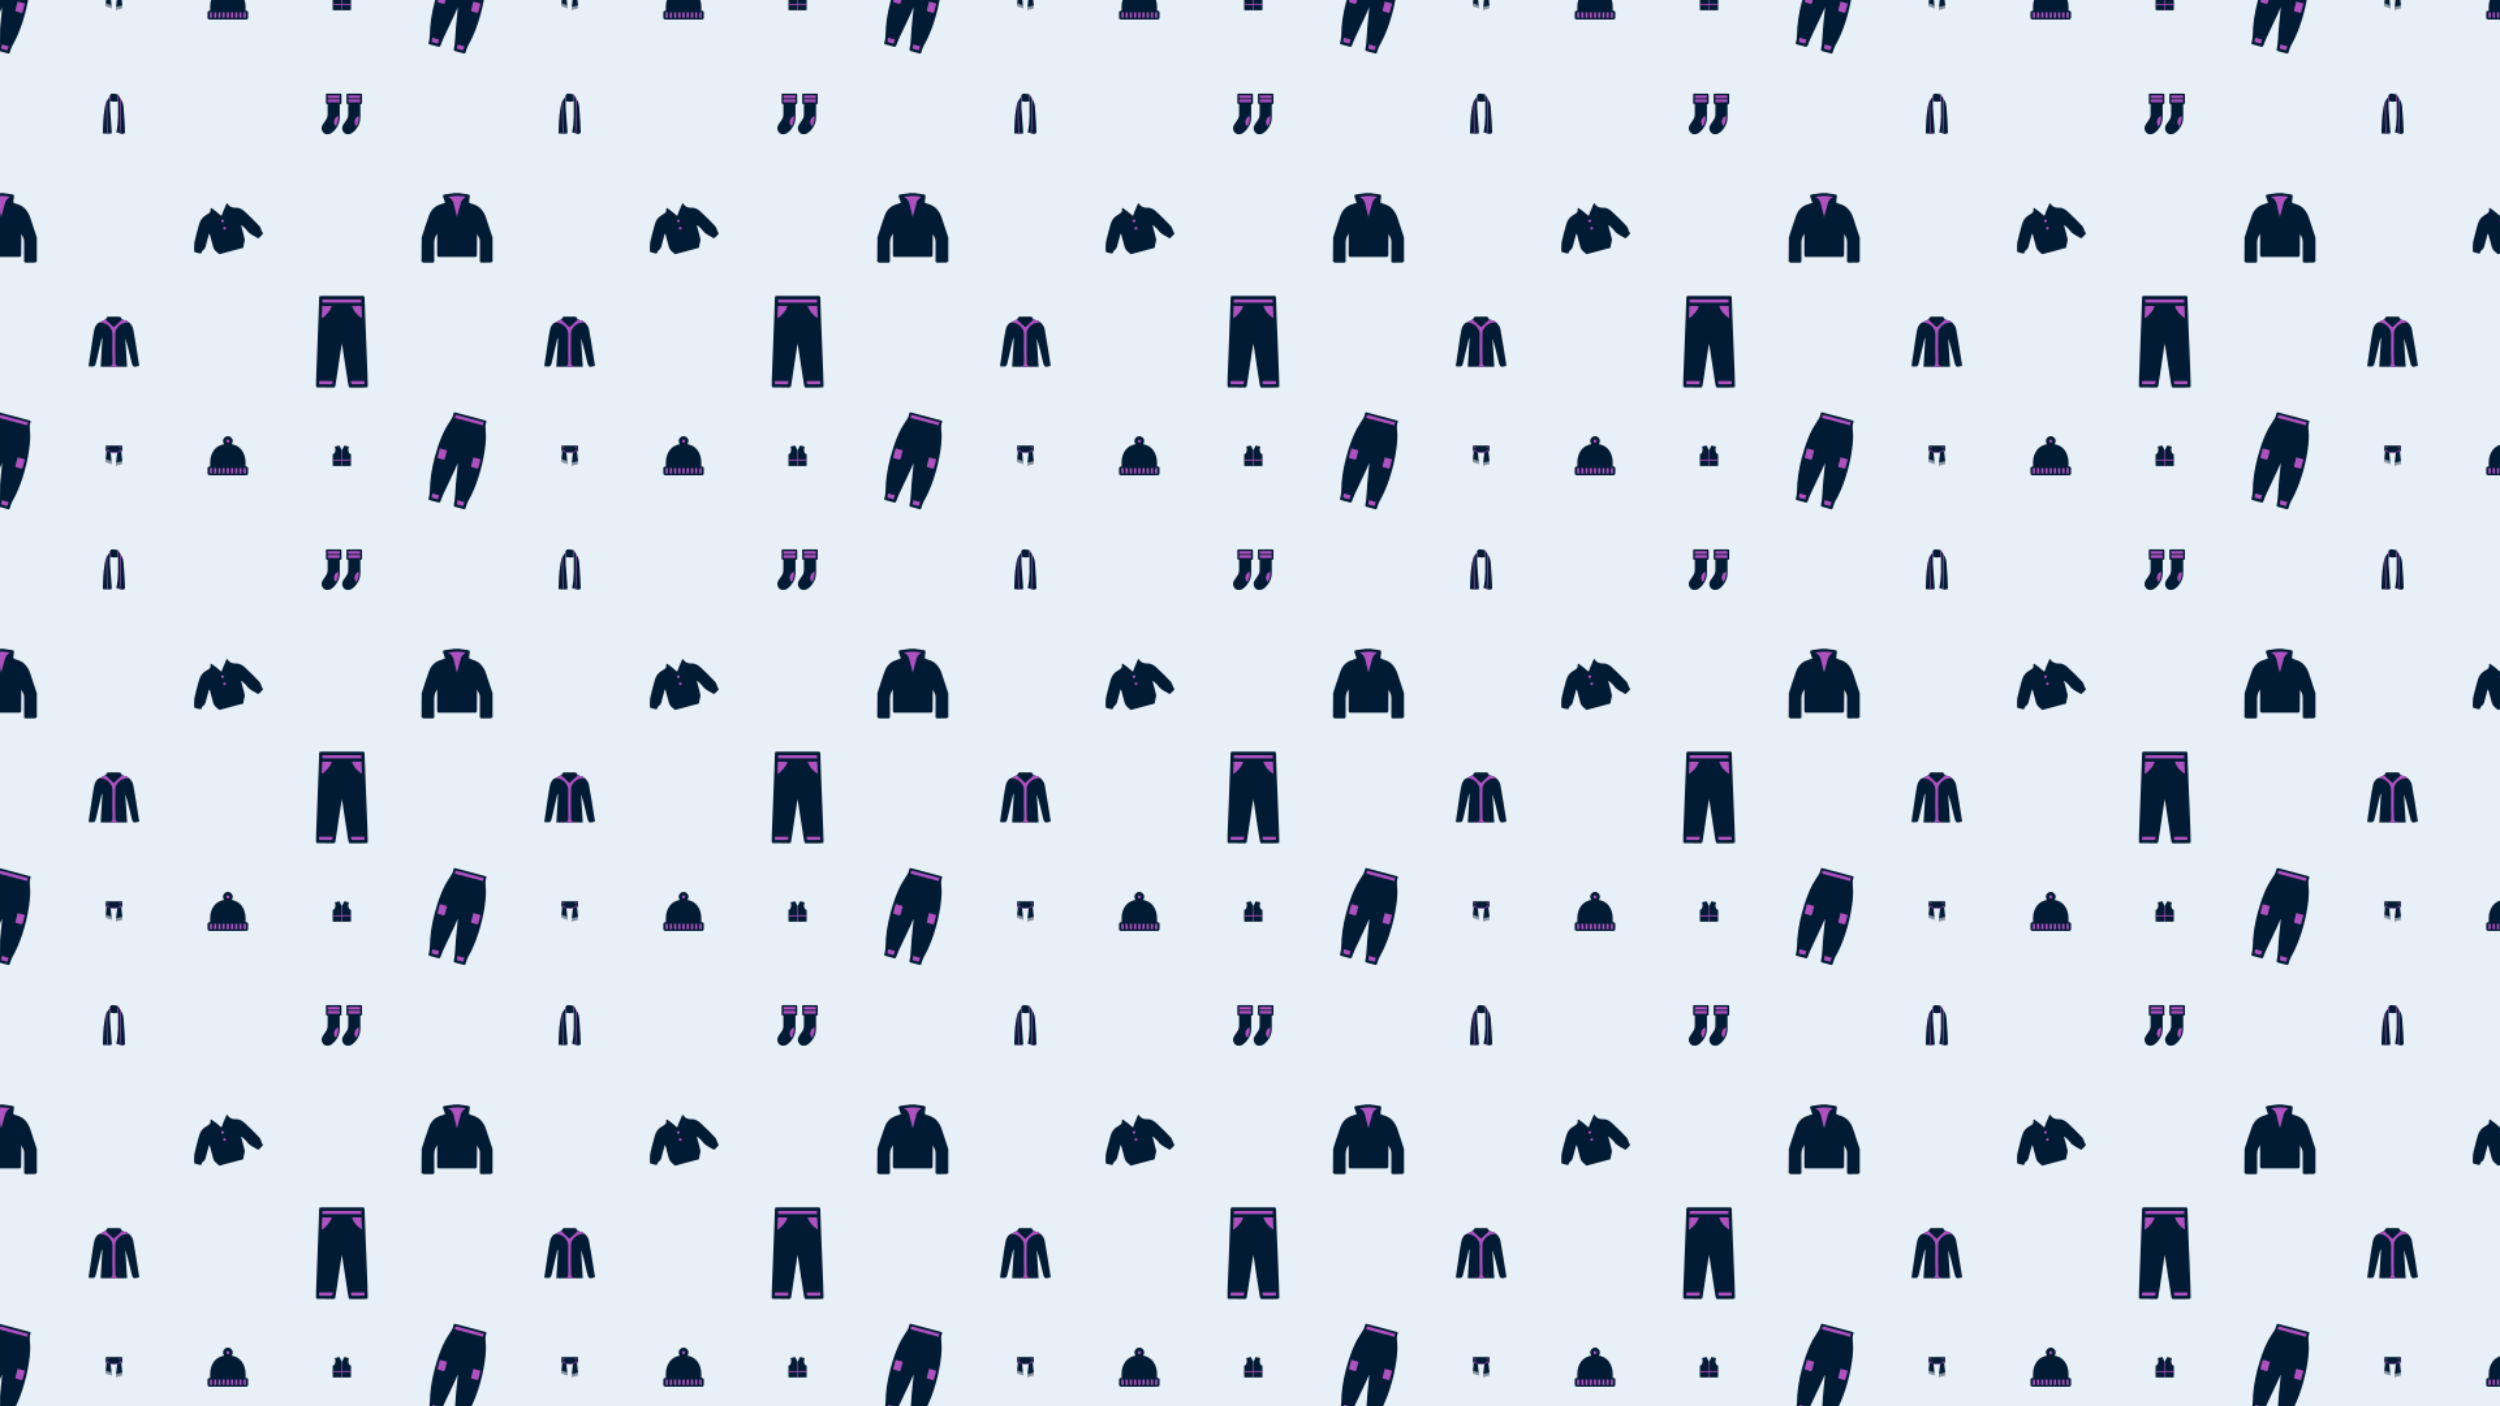 <svg xmlns="http://www.w3.org/2000/svg" xmlns:xlink="http://www.w3.org/1999/xlink" xmlns:fi="http://pattern.flaticon.com/" x="0" y="0" width="1920" height="1080" viewBox="0 0 1920 1080"><rect x="0px" y="0px" width="100%" height="100%" opacity="1" fill="#e8f0f7"/><defs><g transform="matrix(0.103 0 0 0.103 77.5 340)" id="L1_81"><path d="m155.6 63c2.2-.6 3.7-2.7 3.7-5 0-.4 0-.8 0-1.2-.1-10.4-.1-20.8 0-31.3 0-2.2-1.8-4-4-4-38.3.1-76.7 0-115 0-4.3 0-4.6.2-4.6 4.6 0 10.3 0 20.6-.1 30.8v1.1c0 2.6.8 4.3 3.5 4.7 1.5.3 2.4.8 2.6 2.1v1.2c-1.1 8.9-1.9 17.9-3.1 26.8-2.3 16.8-3.5 33.7-2.8 50.7 0 .1 0 .3.1.4.5 2 3.5 1.9 3.9-.1 0-.1.1-.3.1-.4.2-6.1.1-12.2.1-18.2 0-1 .2-1.9.3-2.9 4.2.3 5.7 1.9 5.1 6.5v16c.4 1.7-1.4 5.6 2 5.6s2.1-3.3 2.1-5.3c.2-6.5.1-13 .1-19.5 4.2.1 6 1.7 5.5 5.7-.3 2.2-.1 4.4-.1 6.7 0 4.4-.1 8.9.1 13.3 0 .2.1.4.2.5.7 1.4 2.7 1.3 3.5 0 .1-.2.2-.4.3-.7.3-.9.1-2.1.1-3.1v-19c4.2 0 5.4 1.7 5.3 5.3-.3 6.4-.2 12.9.1 19.3v.4c.4 1.8 3.1 2.1 3.9.4.1-.3.3-.6.4-.9.3-.8 0-1.8 0-2.8v-18.2c5.1.5 5.3.8 5.3 5.2 0 6.6-.1 13.1.1 19.6 0 .2.1.5.2.7.7 1.5 2.9 1.6 3.6.1.1-.2.1-.4.2-.6.1-9.7.4-19.4-.3-29.1-1.1-15.4-3-30.7-4.5-46-.3-3.1-.6-6.2-.8-9.6 7.1 1.1 15.4 1.9 24.6 1.9 7.4 0 15.4-.5 23.9-1.8-1.3 11.6-2.6 22.5-3.8 33.5-2.3 21-5.4 42-4.2 63.2.1 1.4 1.2 3.9 2 4 2.5.2 2.2-2.1 2.2-3.8 0-6.2 0-12.4 0-18.6 0-4.8.9-5.6 6.3-5.2 0 7.1-.1 14.2.1 21.3v.4c.4 2 3.3 2 3.9.1 0-.2.1-.4.1-.5.2-6.2.1-12.4.1-18.6 0-5.3.1-5.4 6.1-5.8.1 1.1.1 2.3.1 3.4 0 5.7-.1 11.5.1 17.2.1 1.6 1.3 4.3 2 4.4 2.7.1 2.2-2.4 2.2-4.2.1-5.8 0-11.7 0-17.5 0-5.6 0-5.6 6-6.2.1 1.1.2 2.3.2 3.4 0 6-.1 11.9.1 17.9 0 .1 0 .3.1.4.5 2 3.5 2 3.9 0 0-.1.1-.3.1-.4.2-6.1.1-12.2 0-18.2 0-5.6.1-5.7 6.1-6 .1 1.3.2 2.5.2 3.8 0 6.1-.1 12.2.1 18.2 0 .3.1.6.4.9.9 1.3 2.9 1.2 3.5-.2.1-.2.1-.4.1-.6 0-10 .5-20.2-.5-30.1-1.9-19.9-4.7-39.7-7.1-59.5-.3-2.1-.4-3.4-.1-4.2.3-1.3 1.4-1.6 4.1-2.4z" fill="#001b33"/><g fill="#bc4314"><path d="m60.7 53c-.3.8-2.7 1.3-4 1-5-.8-10-2-15.5-3.1v-4.6c.5.3 1.1.5 2 .6 0 0 10 1.7 13.2 2.6 1.3.8 5.4.3 4.3 3.5z" fill="#af51bf"/><path d="m61.5 38.3c-.1 0-.2.1-.3.1-5.8.2-11.7.1-17.5.2-.8 0-1.8-.1-2.5.1v-4.4c6.7 0 13.3-.1 19.9.1.1 0 .3 0 .4.1 1.9.4 1.9 3.4 0 3.8z" fill="#af51bf"/><path d="m153.3 34.3v4.1c-.8-.1-1.6.1-2.3.1-5.8-.1-11.7.1-17.5-.1-.1 0-.2 0-.3 0-1.7-.4-1.9-2.8-.4-3.7.2-.1.5-.3.7-.3 1.2-.4 2.5-.1 3.8-.1z" fill="#af51bf"/><path d="m151.7 47c.6-.1 1.2-.2 1.6-.4v4.4c-5.4 1.1-10.3 2.2-15.3 3.1-.1 0-.3 0-.4 0-2-.1-2.7-3-.9-3.9.1-.1.2-.1.3-.1 4.8-1.2 9.7-2.4 14.7-3.1z" fill="#af51bf"/><path d="m159.3 58c0 2.3-1.5 4.3-3.7 5-2.7.8-3.8 1.2-4.2 2.3-10.5 3.8-20.7 6.2-30.3 7.6-8.4 1.3-16.4 1.8-23.9 1.8-9.2 0-17.4-.8-24.6-1.9-.5-.1-1.1-.2-1.6-.3-12.5-2.1-22.6-5.2-29.3-7.7-.2-1.4-1.1-1.9-2.6-2.1-2.7-.5-3.5-2.1-3.5-4.7 0-.4 0-.7 0-1.1 8.6 4 62.3 26.5 123.5-.2.2.5.2.9.2 1.3z" fill="#af51bf"/></g></g><g transform="matrix(0.205 0 0 0.205 67.5 67.5)" id="L1_82"><path d="m130.4 172.4c.1.4.2.7.3 1.1-3.2-1-6.5-1.9-9.7-2.9-1-.3-1.9-.6-2.9-.9-3.9-1.1-7.8-2.3-11.8-3.5 9.6-38.2 6.2-77.4 6.7-115.7-1 .1-2 .2-3.1.4-3.9.5-7.9 1.1-12 1-4-.1-8-1.1-12.1-1.9-1-.2-2.1-.4-3.1-.6v.3c0 8.3-.4 16.9.1 25.4 1.4 22.9 3.3 45.8 5 68.7.6 8.8 1.1 17.6 1.7 26.4-4.8 1.3-9.6 1.5-14.3 1.4-1 0-2-.1-3-.1-5.3-.3-10.6-.9-15.9-.8-.2-1-.4-1.7-.4-2.5.5-30.2 2-60.3 6.7-90.1 1.4-8.8 3.2-17.6 6.4-25.9 0 0 0-.1.1-.1.7-1.9 1.8-3.7 3-5.5 2.3-3.4 5.2-6.6 7.4-10.1.4-.7.8-1.4 1.1-2.1.7-1.7 1.2-3.5 1.7-5.3.2-.7.5-1.5.8-2.1 1.9-3.7 5.9-6 10.2-5.5 5.5.6 11.1.9 16.5 2.4.1 0 .2 0 .2.1 1.1.3 2.2 1.1 3.2 2 1.2 1.1 2.3 2.4 3.1 3.6 1.6 2.4 2.6 5.2 3.9 7.8.5 1 1.1 2.1 1.8 3 .4.6.9 1.2 1.3 1.7 6.1 8.6 9.3 18.2 10.1 28.7 1.5 19 2.9 37.9 4 56.9.8 13.9 1.2 27.8 1.7 41.4-3.2 1.3-5.9 2.3-8.7 3.3z" fill="#001b33"/><g fill="#bc4314"><path d="m85.7 50c-1-.2-2.1-.4-3.1-.6v.3c-1-4.2-1.7-10-2.1-15.3.7-1.7 1.2-3.5 1.7-5.3.2-.7.5-1.5.8-2.1.5 9 1.5 18.3 2.7 23z" fill="#af51bf"/><path d="m112.9 50.6c-1 .1-2 .2-3.1.4 1.8-9.8.5-23 0-26.9 1.1.3 2.2 1.1 3.2 2 .7 5.3 1.4 15.7-.1 24.5z" fill="#af51bf"/><path d="m121 170.6c-1-.3-1.9-.6-2.9-.9 3.6-30.2 2.4-116.7 2.1-132.3.5 1 1.1 2.1 1.8 3 .4.6.9 1.2 1.3 1.7.3 24.2 1.2 100.5-2.3 128.5z" fill="#af51bf"/><path d="m75 171.6c-1 0-2-.1-3-.1-2.6-30.9-3-91.5-3-119.4.7-1.9 1.8-3.7 3-5.5 0 24.6.2 92.3 3 125z" fill="#af51bf"/></g></g><g transform="matrix(0.205 0 0 0.205 242.5 67.5)" id="L1_83"><path d="m96.3 25v32.1c0 1.9-1.5 3.5-3.5 3.5h-2.8c0 .6-.1 1.2-.1 1.8 0 15.9-.1 31.9 0 47.8.2 16-5 30-14.6 42.6-4.5 5.9-9.3 11.3-15.4 15.5-4.1 2.8-8.5 5-13.5 5.3-2.9.2-5.8-.3-8.8-.4-6.4-2.3-8.5-4.9-8.5-4.9-.8-.9-1.4-1.6-1.9-2.3-6.1-8.1-7.1-16.9-2.6-25.8 2.8-5.5 6.7-10.5 10.4-15.5 4.7-6.5 8.6-13.2 9.3-21.4.3-3.7.2-7.4.2-11.1 0-10.2 0-20.4 0-30.5 0-.4-.1-.7-.1-1.3h-2.3c-2.8 0-4-1.1-4-3.9 0-7 0-14.1 0-21.1 0-3.1 0-6.2 0-9.3 0-3.5 1.1-4.6 4.6-4.6h43.3 7c1.7 0 3.3 1.6 3.3 3.5z" fill="#001b33"/><g fill="#bc4314"><path d="m72.4 140.6c-3.7-4.3-5.1-10.5-3.8-17.1 1.4-7.2 5.7-13.5 11.4-16.4l4.2-2.2.2 4.7c.4 10.7-1.9 20.6-7 30.4l-2 3.9z" fill="#af51bf"/><path d="m89.8 28.6c-.1 3.2 0 6.3 0 9.5 0 .1-.1.2-.2.3h-45v-10.3h5.3 38.1c1 0 1.8-.1 1.8.5z" fill="#af51bf"/><path d="m89.8 43.7c-.1 3.3 0 6.5 0 9.8 0 .1-.1.2-.2.3h-45v-10.7h5.3 38.1c1 0 1.8 0 1.8.6z" fill="#af51bf"/></g><path d="m173.3 25v32.1c0 1.9-1.5 3.5-3.5 3.5h-2.8c0 .6-.1 1.2-.1 1.8 0 15.9-.1 31.9 0 47.8.2 16-5 30-14.6 42.6-4.5 5.9-9.3 11.3-15.4 15.5-4.1 2.8-8.5 5-13.5 5.3-2.9.2-5.8-.3-8.8-.4-6.4-2.3-8.5-4.9-8.5-4.9-.8-.9-1.4-1.6-1.9-2.3-6.1-8.1-7.1-16.9-2.6-25.8 2.8-5.5 6.7-10.5 10.4-15.5 4.7-6.5 8.6-13.2 9.3-21.4.3-3.7.2-7.4.2-11.1 0-10.2 0-20.4 0-30.5 0-.4-.1-.7-.1-1.3h-2.3c-2.8 0-4-1.1-4-3.9 0-7 0-14.1 0-21.1 0-3.1 0-6.2 0-9.3 0-3.5 1.1-4.6 4.6-4.6h43.3 7c1.7 0 3.3 1.6 3.3 3.5z" fill="#001b33"/><g fill="#bc4314"><path d="m149.4 140.6c-3.7-4.3-5.1-10.5-3.8-17.1 1.4-7.2 5.7-13.5 11.4-16.4l4.2-2.2.2 4.7c.4 10.7-1.9 20.6-7 30.4l-2 3.9z" fill="#af51bf"/><path d="m166.8 28.6c-.1 3.2 0 6.3 0 9.5 0 .1-.1.2-.2.3h-45v-10.3h5.3 38.1c1 0 1.8-.1 1.8.5z" fill="#af51bf"/><path d="m166.8 43.7c-.1 3.3 0 6.5 0 9.8 0 .1-.1.2-.2.3h-45v-10.7h5.3 38.1c1 0 1.8 0 1.8.6z" fill="#af51bf"/></g></g><g transform="matrix(0.103 0 0 0.103 252.5 340)" id="L1_84"><path d="m165.4 168.7c0 4.1-.8 4.8-4.8 4.8h-125.6c-5 0-5.5-.6-5.5-5.6 0-26.5 0-53 0-79.5 0-4.2.4-4.5 4.5-4.9 3.5-.3 6-2.3 7.9-4.9 5.2-6.9 6.8-15 7.3-23.4.4-7.8-.7-15.3-3.5-22.6-1-2.6-.2-4 2.6-4.6 9.5-2.2 19-4.2 28.4-6.4 2.2-.5 3.5.4 4.4 2.4 4.5 9.6 8.9 19.2 13.4 28.8.6 1.3 1.2 2.6 1.8 3.8.3.7.7 1.4 1.1 2.4 1-2.2 2-4.1 2.9-6.1.1-.3.3-.7.5-1 4.1-8.9 8.2-17.8 12.4-26.7 1.8-3.9 2.3-4.2 6.5-3.2 8.8 2 17.6 3.9 26.4 5.9 3.5.8 4.1 2 2.9 5.4-4.9 13.7-4.9 27.4 1.1 40.8 1.2 2.6 3.1 5.1 5.3 7.1 1.6 1.4 4 2.1 6.1 2.4 2.9.5 3.8 1.1 3.9 4.1v45.6z" fill="#001b33"/><path d="m165.4 125.2h-64.9v-72.2c-.9 1.9-1.9 3.9-2.9 6.1-.5-1-.8-1.7-1.1-2.4-.6-1.3-1.2-2.6-1.8-3.8h-.1v72.4h-65v8.2h65v40.1h5.9v-40.1h64.9z" fill="#af51bf"/></g><g transform="matrix(0.359 0 0 0.359 -34 140)" id="L1_85"><path d="m173.5 118.3v51.3c-1.5.8-2.9 2.1-4.5 2.2-5.8.3-11.7.1-17.5.1-4.8 0-5.2-.5-5.2-5.2 0-13.5 0-27 0-40.5 0-6-3.5-10.7-5.9-15.8-.4 14.8-.4 29.4-.4 44 0 4.8-.5 5.3-5.2 5.3-24.9 0-49.7 0-74.6 0-4.7 0-5.2-.5-5.2-5.3 0-13.6 0-27.2 0-40.8v-3.7c-4.3 6.3-6.3 12.7-6.3 19v38.5c0 3.9-.6 4.5-4.5 4.6-6.1 0-12.2.2-18.2-.1-1.5-.1-3-1.4-4.5-2.2 0 0 .4-51.6.4-51.8 5.2-15.7 9.9-31.5 15.6-46.9 4.4-11.8 12.6-20.3 25.1-24 3-.9 5.9-2 9.5-3.2-1.3-3.9-2.5-7.6-3.9-11.3-1.8-4.7-1.1-6 3.9-6.7 6.5-.9 13.1-1.8 19.7-2.7h11.5c.6.2 1.3.4 1.9.5 5.1.8 10.2 1.4 15.3 2.2 4.1.7 4.6 1.7 4 5.7-.4 2.9-.5 5.8-1.1 8.7s.5 4.1 3.2 4.9c7.1 2.1 14.1 4.3 19.8 9.6 6.1 5.8 10.3 12.7 12.9 20.6 4.7 14.3 9.5 28.7 14.2 43z" fill="#001b33"/><path d="m77.4 31.4c13-2.7 25.6-3.2 39-.4-2.1 1.6-4.1 2.5-5.4 4.1-1.8 2-3.9 4.2-4.7 6.7-3.2 10.6-5.9 21.4-8.9 32.5-2.2-8.5-4.5-16.5-6.2-24.8s-4.6-15.4-13.8-18.1z" fill="#af51bf"/></g><g transform="matrix(0.347 -0.093 0.093 0.347 129.751 150.603)" id="L1_86"><path d="m173.3 129.7c-3.4 2.8-7.6 4.7-11.5 6.8-.4.2-1.5-.4-1.9-.8-6-6.8-14-11.8-17.5-20.9-1.9-5-5.4-9.5-8.1-14.2-.8.2-.7.2-1.5.4 0 9.9.3 19.9-.2 29.7-.2 3.1-2.6 6.1-4.1 9.2-1.1 2.4-2.3 4.7-3.8 8h-52.8c-2.6-3.8-5-6.8-6.7-10.1-1.2-2.2-1.9-4.9-2-7.3-.2-9.9-.1-19.8-.1-29.7-.8-.2-.7-.2-1.4-.4-3.5 6-6.9 12.1-10.5 18.1-3 4.8-4.7 10.9-11.5 12.2-.3.1-.6.5-.8.7-1.7 1.7-4.1 5.3-5 4.9-4.1-1.6-7.9-4.2-11.7-6.5-.5-.3-.8-1.4-.6-2 1.9-6.6 3.2-13.6 6.2-19.7 5.7-11.3 12.6-22.1 18.9-33.2 4.7-8.3 11.5-13.4 20.9-15.6 8-1.9 10.4-3.7 11-9.8.1-1.4 1.9-2 2.8-.9 3.9 4.5 9.9 11.9 15.8 21.3 0 0 .4-.4.9-.9.8-.8 1.5-1.6 2.1-2.5 1-1.5 1.9-3 2.9-4.4 3.5-4.7 8-10.4 11.3-14.3.9-1 2.4-.6 2.8.7 1.9 7.3 7.3 11.2 17 13.3 5.3 1.2 10.6 7.1 13.9 12.1 8 12.2 14.9 25.1 22 37.8 1.3 2.3 1.3 5.3 1.8 8 .2 1.1-.1 2.2.1 3.3.4 2.3 2.1 6 1.3 6.7z" fill="#001b33"/><g fill="#bc4314"><circle cx="97" cy="81" r="3" fill="#af51bf"/><circle cx="97" cy="97" r="3" fill="#af51bf"/></g></g><g transform="matrix(0.256 0 0 0.256 62.5 237.5)" id="L1_87"><path d="m155.3 58.6c-1-5.2-4.4-10-7.9-14.6-1-1.4-2.2-2.7-3.5-3.8-3.4-3.1-7.5-5.4-12-6.7l-9.6-2.7c-2.2-3.2-5.2-7.3-6-8.5h-37.9c-1.2 1.6-4 5.5-6.2 8.5l-20.4 10.1c-6 2.1-11.5 12.2-13 19.7-4.9 23.3-7.8 47.1-11.4 70.7-2 13.3-3.9 26.6-5.9 39.9 19.4 1.7 19.4 1.7 23.2-14.4 5.1-21.4 10.1-42.8 15.1-64.2.1-.5.3-1.1.6-1.5l3.4-6.2-1.2 7.3c-1.5 26-3.1 51.9-4.8 80.3h.1v.1h29.4l28.1-.1c6.8.4 14-.1 21.7-.1-1.9-29.7-3.6-57.2-5.3-84.7 7.4 22.8 12.8 45.9 18.2 69.1 4 17.3 5.6 18.2 23.6 13-6-37.1-11.3-74.3-18.3-111.2z" fill="#001b33"/><path d="m143.9 40.2c-1.3-.4-2.8-.5-4.4-.5-4.9 0-10.1 1.4-10.1 1.4-.5.1-1 .3-1.5.4-12.4 2.6-26 16.7-26.2 29.6-.5 30.5-.4 61.1.2 91.6.1 3.3 4.9 8.7 8.1 9.2 1.7.3 3.5.4 5.2.6l-28.1.1h-3.1.1c7-1.1 9.7-6 9.4-15.8-.8-26.5-.6-53.1-.2-79.7.2-13.9-6.4-24.5-16.8-31.3-6.8-4.4-17.8-7.3-24.7-4.9l20.4-10.1 25 23.3 25.1-23.2 9.6 2.7c4.5 1.2 8.6 3.5 12 6.6z" fill="#af51bf"/></g><g transform="matrix(0.462 0 0 0.462 217.5 217.5)" id="L1_88"><path d="m140.6 169.1c0 .8-.1 1.7-.1 2.6-.1 1.1-.4 1.5-1.5 1.5-2.8.1-5.6.2-8.5.3-6.4 0-12.8 0-19.2 0-1.3 0-2.1-.5-2.4-1.8-.4-1.8-.8-3.5-1.1-5.3-1.5-9.6-3-19.2-4.5-28.9-1.3-8.5-2.6-17.1-3.9-25.6-.6-3.5-1.1-7-1.7-10.6 0-.1-.1-.2-.1-.4h-.2c-.6 4-1.3 7.9-1.9 11.9-1 6.6-2 13.2-3 19.8-1.1 7.4-2.2 14.7-3.3 22.1-.8 5.4-1.8 10.8-2.6 16.2-.2 1.1-.8 1.8-1.6 2.3-.2.1-.5.2-.7.2-8.9 0-17.9-.1-26.8-.2-2.6 0-2.8-.2-2.9-2.8-.1-4 0-7.9.1-11.9.2-7.7.6-15.4.9-23.2.3-8.3.7-16.6 1-24.9.3-7.1.6-14.1.8-21.2.3-8.5.7-17.1 1-25.6.2-6.1.5-12.1.7-18.2.2-6.3.4-12.6.6-18.9 0-1 0-2.1.1-3.2.1-1.3 1.2-2.2 2.4-2.2h70.6c1.2 0 2.2.9 2.4 2 .1.6.1 1.2.1 1.9.3 9.1.6 18.1.9 27.2.3 8.6.6 17.1 1 25.7.3 7.2.6 14.3.9 21.5.3 8.3.7 16.7 1 25 .3 8.6.7 17.1 1 25.7.2 6.5.3 12.8.5 19z" fill="#001b33"/><g fill="#bc4314"><path d="m64 58.1c.1-2.7.2-5.4.3-8 .1-3.6.3-7.3.4-10.9.1-1.6-.1-1.4 1.4-1.4 4.5 0 8.9 0 13.4.1h1c-.3 5.5-10.1 17.5-16.5 20.2z" fill="#af51bf"/><path d="m65.1 27h64.8v5.3h-64.8z" fill="#af51bf"/><path d="m129.4 37.7c.5 0 .8 0 .8.6.2 6.5.5 12.9.8 19.4v.5c-7.9-5-13.8-11.3-16.6-20.3.3 0 .5-.1.7-.1 4.7 0 9.5 0 14.3-.1z" fill="#af51bf"/><path d="m59.8 162.5h22.6c-.2 1.3-.4 2.6-.6 3.9-.1.5-.2 1.1-.3 1.6h-21.9c0-.3 0-.5 0-.8.1-1.5.2-3.1.2-4.7z" fill="#af51bf"/><path d="m135.3 166.9c0 .8-.2 1-.9 1-4 0-8 .1-11.9.1h-1.5c-2.3 0-4.5 0-6.8 0-.6 0-.9-.2-1-.8-.2-1.6-.5-3.1-.7-4.7h22.6c.1 1.5.1 2.9.2 4.4z" fill="#af51bf"/></g></g><g transform="matrix(0.446 0.119 -0.119 0.446 320.233 -51.432)" id="L1_89"><path d="m136.7 117.7c-.8 14.2-2.7 28.2-6.4 42-.9 3.4-.7 7.1-1 10.7-.2 3-.2 3.1-3.2 3.1-4.9 0-9.8 0-14.6 0-1.4 0-2.2-.5-2.3-1.9-.7-12.3-4.1-24.2-6.1-36.3-1.7-10.4-3.4-20.8-5.1-31.2-.1-.5-.2-.9-.3-1.3-.1 0-.2 0-.3 0-.6 4.2-1.2 8.5-2 12.7-2.6 14.4-5.4 28.7-7.9 43.1-.7 4.1-1.1 8.3-1.5 12.5-.2 1.8-.8 2.5-2.8 2.5-5.1-.1-10.1-.1-15.2 0-1.2 0-2.2-.3-2.1-1.7.2-8.9-2.6-17.3-4.2-25.8-3.6-19.3-4.3-38.8-3.4-58.4.6-12.3 1.8-24.5 4.7-36.5 1.6-6.4 4.1-12.7 5.9-19 .6-2 .5-4.3.5-6.4.1-4.2 0-4.2 4.1-4.2h49c3.2 0 3.4.1 3.2 3.3-.2 3.8.5 7.2 1.9 10.8 4.4 10.8 6.3 22.3 7.7 33.8 1.9 15.9 2.3 32.1 1.4 48.2z" fill="#001b33"/><g fill="#bc4314"><path d="m112.9 161.7h12c-.1 2.3-.2 4.6-.4 7.1h-10.9c-.2-2.3-.4-4.6-.7-7.1z" fill="#af51bf"/><path d="m69.5 161.7h12c-.1 2.3-.2 4.6-.4 7.1h-10.8c-.3-2.3-.5-4.6-.8-7.1z" fill="#af51bf"/><path d="m132.5 86.1v14.6c0 1.1-.9 1.9-1.9 1.9-3 0-6.1 0-9.2-.1-.5 0-1.3-1-1.3-1.6-.1-4.9-.1-9.8-.1-14.9h12.5z" fill="#af51bf"/><path d="m74.8 86.1v14.6c0 1.1-.9 1.9-1.9 1.9-3 0-6.1 0-9.2-.1-.5 0-1.3-1-1.3-1.6-.1-4.9-.1-9.8-.1-14.9h12.5z" fill="#af51bf"/><path d="m73.2 25.3h48.5v5.3h-48.5z" fill="#af51bf"/></g></g><g transform="matrix(0.205 0 0 0.205 155 330)" id="L1_90"><path d="m173.5 146.2c0-6.3-2.3-8.6-8.8-8.6-.3 0-.6 0-.9 0 .7-17.2.2-33.9-7.4-49.7-7.6-15.9-19.5-27-36.6-31.8-2.7-.8-5.4-1.4-8.1-1.9 2.6-3.2 4.2-7.2 4.2-11.6 0-10.1-8.2-18.3-18.3-18.3s-18.3 8.2-18.3 18.3c0 4.4 1.5 8.4 4.1 11.6-2.8.5-5.6 1.2-8.3 2-15.7 4.6-27.3 14.2-34.9 28.6-6.4 12-9 24.9-9.1 38.4v14.6c-.4 0-.8 0-1.2 0-6.1 0-8.2 2.1-8.3 8.4-.1 5.4 0 10.9 0 16.4.1 5.4 2.8 8.1 8.3 8.1h135.2c5.7 0 8.2-2.3 8.3-8 .2-5.5.1-11 .1-16.5z" fill="#001b33"/><g fill="#bc4314"><path d="m37.2 164.5h-5.6c-.7 0-1.3-.6-1.3-1.3v-18.2c0-.7.6-1.3 1.3-1.3h5.6c.7 0 1.3.6 1.3 1.3v18.2c-.1.8-.6 1.3-1.3 1.3z" fill="#af51bf"/><path d="m53 164.5h-5.6c-.7 0-1.3-.6-1.3-1.3v-18.2c0-.7.6-1.3 1.3-1.3h5.6c.7 0 1.3.6 1.3 1.3v18.2c-.1.8-.6 1.3-1.3 1.3z" fill="#af51bf"/><path d="m68.8 164.5h-5.6c-.7 0-1.3-.6-1.3-1.3v-18.2c0-.7.6-1.3 1.3-1.3h5.6c.7 0 1.3.6 1.3 1.3v18.2c-.1.8-.7 1.3-1.3 1.3z" fill="#af51bf"/><path d="m84.5 164.5h-5.6c-.7 0-1.3-.6-1.3-1.3v-18.2c0-.7.6-1.3 1.3-1.3h5.6c.7 0 1.3.6 1.3 1.3v18.2c0 .8-.6 1.3-1.3 1.3z" fill="#af51bf"/><path d="m100.3 164.5h-5.6c-.7 0-1.3-.6-1.3-1.3v-18.2c0-.7.6-1.3 1.3-1.3h5.6c.7 0 1.3.6 1.3 1.3v18.2c0 .8-.6 1.3-1.3 1.3z" fill="#af51bf"/><path d="m116.1 164.5h-5.6c-.7 0-1.3-.6-1.3-1.3v-18.2c0-.7.6-1.3 1.3-1.3h5.6c.7 0 1.3.6 1.3 1.3v18.2c-.1.8-.6 1.3-1.3 1.3z" fill="#af51bf"/><path d="m131.9 164.5h-5.6c-.7 0-1.3-.6-1.3-1.3v-18.2c0-.7.6-1.3 1.3-1.3h5.6c.7 0 1.3.6 1.3 1.3v18.2c-.1.8-.6 1.3-1.3 1.3z" fill="#af51bf"/><path d="m147.6 164.5h-5.6c-.7 0-1.3-.6-1.3-1.3v-18.2c0-.7.6-1.3 1.3-1.3h5.6c.7 0 1.3.6 1.3 1.3v18.2c0 .8-.6 1.3-1.3 1.3z" fill="#af51bf"/><path d="m163.4 164.5h-5.6c-.7 0-1.3-.6-1.3-1.3v-18.2c0-.7.6-1.3 1.3-1.3h5.6c.7 0 1.3.6 1.3 1.3v18.2c0 .8-.6 1.3-1.3 1.3z" fill="#af51bf"/><path d="m97.6 48.6c-3.3 0-5.9-2.7-5.9-5.9 0-3.3 2.7-5.9 5.9-5.9 3.3 0 5.9 2.7 5.9 5.9s-2.6 5.9-5.9 5.9z" fill="#af51bf"/></g></g></defs><g fi:class="KUsePattern"><pattern id="pattern_L1_81" width="350" height="350" patternUnits="userSpaceOnUse"><use xlink:href="#L1_81" x="-350" y="-350"/><use xlink:href="#L1_81" x="0" y="-350"/><use xlink:href="#L1_81" x="350" y="-350"/><use xlink:href="#L1_81" x="-350" y="0"/><use xlink:href="#L1_81" x="0" y="0"/><use xlink:href="#L1_81" x="350" y="0"/><use xlink:href="#L1_81" x="-350" y="350"/><use xlink:href="#L1_81" x="0" y="350"/><use xlink:href="#L1_81" x="350" y="350"/></pattern><rect x="0" y="0" width="100%" height="100%" fill="url(#pattern_L1_81)"/></g><g fi:class="KUsePattern"><pattern id="pattern_L1_82" width="350" height="350" patternUnits="userSpaceOnUse"><use xlink:href="#L1_82" x="-350" y="-350"/><use xlink:href="#L1_82" x="0" y="-350"/><use xlink:href="#L1_82" x="350" y="-350"/><use xlink:href="#L1_82" x="-350" y="0"/><use xlink:href="#L1_82" x="0" y="0"/><use xlink:href="#L1_82" x="350" y="0"/><use xlink:href="#L1_82" x="-350" y="350"/><use xlink:href="#L1_82" x="0" y="350"/><use xlink:href="#L1_82" x="350" y="350"/></pattern><rect x="0" y="0" width="100%" height="100%" fill="url(#pattern_L1_82)"/></g><g fi:class="KUsePattern"><pattern id="pattern_L1_83" width="350" height="350" patternUnits="userSpaceOnUse"><use xlink:href="#L1_83" x="-350" y="-350"/><use xlink:href="#L1_83" x="0" y="-350"/><use xlink:href="#L1_83" x="350" y="-350"/><use xlink:href="#L1_83" x="-350" y="0"/><use xlink:href="#L1_83" x="0" y="0"/><use xlink:href="#L1_83" x="350" y="0"/><use xlink:href="#L1_83" x="-350" y="350"/><use xlink:href="#L1_83" x="0" y="350"/><use xlink:href="#L1_83" x="350" y="350"/></pattern><rect x="0" y="0" width="100%" height="100%" fill="url(#pattern_L1_83)"/></g><g fi:class="KUsePattern"><pattern id="pattern_L1_84" width="350" height="350" patternUnits="userSpaceOnUse"><use xlink:href="#L1_84" x="-350" y="-350"/><use xlink:href="#L1_84" x="0" y="-350"/><use xlink:href="#L1_84" x="350" y="-350"/><use xlink:href="#L1_84" x="-350" y="0"/><use xlink:href="#L1_84" x="0" y="0"/><use xlink:href="#L1_84" x="350" y="0"/><use xlink:href="#L1_84" x="-350" y="350"/><use xlink:href="#L1_84" x="0" y="350"/><use xlink:href="#L1_84" x="350" y="350"/></pattern><rect x="0" y="0" width="100%" height="100%" fill="url(#pattern_L1_84)"/></g><g fi:class="KUsePattern"><pattern id="pattern_L1_85" width="350" height="350" patternUnits="userSpaceOnUse"><use xlink:href="#L1_85" x="-350" y="-350"/><use xlink:href="#L1_85" x="0" y="-350"/><use xlink:href="#L1_85" x="350" y="-350"/><use xlink:href="#L1_85" x="-350" y="0"/><use xlink:href="#L1_85" x="0" y="0"/><use xlink:href="#L1_85" x="350" y="0"/><use xlink:href="#L1_85" x="-350" y="350"/><use xlink:href="#L1_85" x="0" y="350"/><use xlink:href="#L1_85" x="350" y="350"/></pattern><rect x="0" y="0" width="100%" height="100%" fill="url(#pattern_L1_85)"/></g><g fi:class="KUsePattern"><pattern id="pattern_L1_86" width="350" height="350" patternUnits="userSpaceOnUse"><use xlink:href="#L1_86" x="-350" y="-350"/><use xlink:href="#L1_86" x="0" y="-350"/><use xlink:href="#L1_86" x="350" y="-350"/><use xlink:href="#L1_86" x="-350" y="0"/><use xlink:href="#L1_86" x="0" y="0"/><use xlink:href="#L1_86" x="350" y="0"/><use xlink:href="#L1_86" x="-350" y="350"/><use xlink:href="#L1_86" x="0" y="350"/><use xlink:href="#L1_86" x="350" y="350"/></pattern><rect x="0" y="0" width="100%" height="100%" fill="url(#pattern_L1_86)"/></g><g fi:class="KUsePattern"><pattern id="pattern_L1_87" width="350" height="350" patternUnits="userSpaceOnUse"><use xlink:href="#L1_87" x="-350" y="-350"/><use xlink:href="#L1_87" x="0" y="-350"/><use xlink:href="#L1_87" x="350" y="-350"/><use xlink:href="#L1_87" x="-350" y="0"/><use xlink:href="#L1_87" x="0" y="0"/><use xlink:href="#L1_87" x="350" y="0"/><use xlink:href="#L1_87" x="-350" y="350"/><use xlink:href="#L1_87" x="0" y="350"/><use xlink:href="#L1_87" x="350" y="350"/></pattern><rect x="0" y="0" width="100%" height="100%" fill="url(#pattern_L1_87)"/></g><g fi:class="KUsePattern"><pattern id="pattern_L1_88" width="350" height="350" patternUnits="userSpaceOnUse"><use xlink:href="#L1_88" x="-350" y="-350"/><use xlink:href="#L1_88" x="0" y="-350"/><use xlink:href="#L1_88" x="350" y="-350"/><use xlink:href="#L1_88" x="-350" y="0"/><use xlink:href="#L1_88" x="0" y="0"/><use xlink:href="#L1_88" x="350" y="0"/><use xlink:href="#L1_88" x="-350" y="350"/><use xlink:href="#L1_88" x="0" y="350"/><use xlink:href="#L1_88" x="350" y="350"/></pattern><rect x="0" y="0" width="100%" height="100%" fill="url(#pattern_L1_88)"/></g><g fi:class="KUsePattern"><pattern id="pattern_L1_89" width="350" height="350" patternUnits="userSpaceOnUse"><use xlink:href="#L1_89" x="-350" y="-350"/><use xlink:href="#L1_89" x="0" y="-350"/><use xlink:href="#L1_89" x="350" y="-350"/><use xlink:href="#L1_89" x="-350" y="0"/><use xlink:href="#L1_89" x="0" y="0"/><use xlink:href="#L1_89" x="350" y="0"/><use xlink:href="#L1_89" x="-350" y="350"/><use xlink:href="#L1_89" x="0" y="350"/><use xlink:href="#L1_89" x="350" y="350"/></pattern><rect x="0" y="0" width="100%" height="100%" fill="url(#pattern_L1_89)"/></g><g fi:class="KUsePattern"><pattern id="pattern_L1_90" width="350" height="350" patternUnits="userSpaceOnUse"><use xlink:href="#L1_90" x="-350" y="-350"/><use xlink:href="#L1_90" x="0" y="-350"/><use xlink:href="#L1_90" x="350" y="-350"/><use xlink:href="#L1_90" x="-350" y="0"/><use xlink:href="#L1_90" x="0" y="0"/><use xlink:href="#L1_90" x="350" y="0"/><use xlink:href="#L1_90" x="-350" y="350"/><use xlink:href="#L1_90" x="0" y="350"/><use xlink:href="#L1_90" x="350" y="350"/></pattern><rect x="0" y="0" width="100%" height="100%" fill="url(#pattern_L1_90)"/></g></svg>